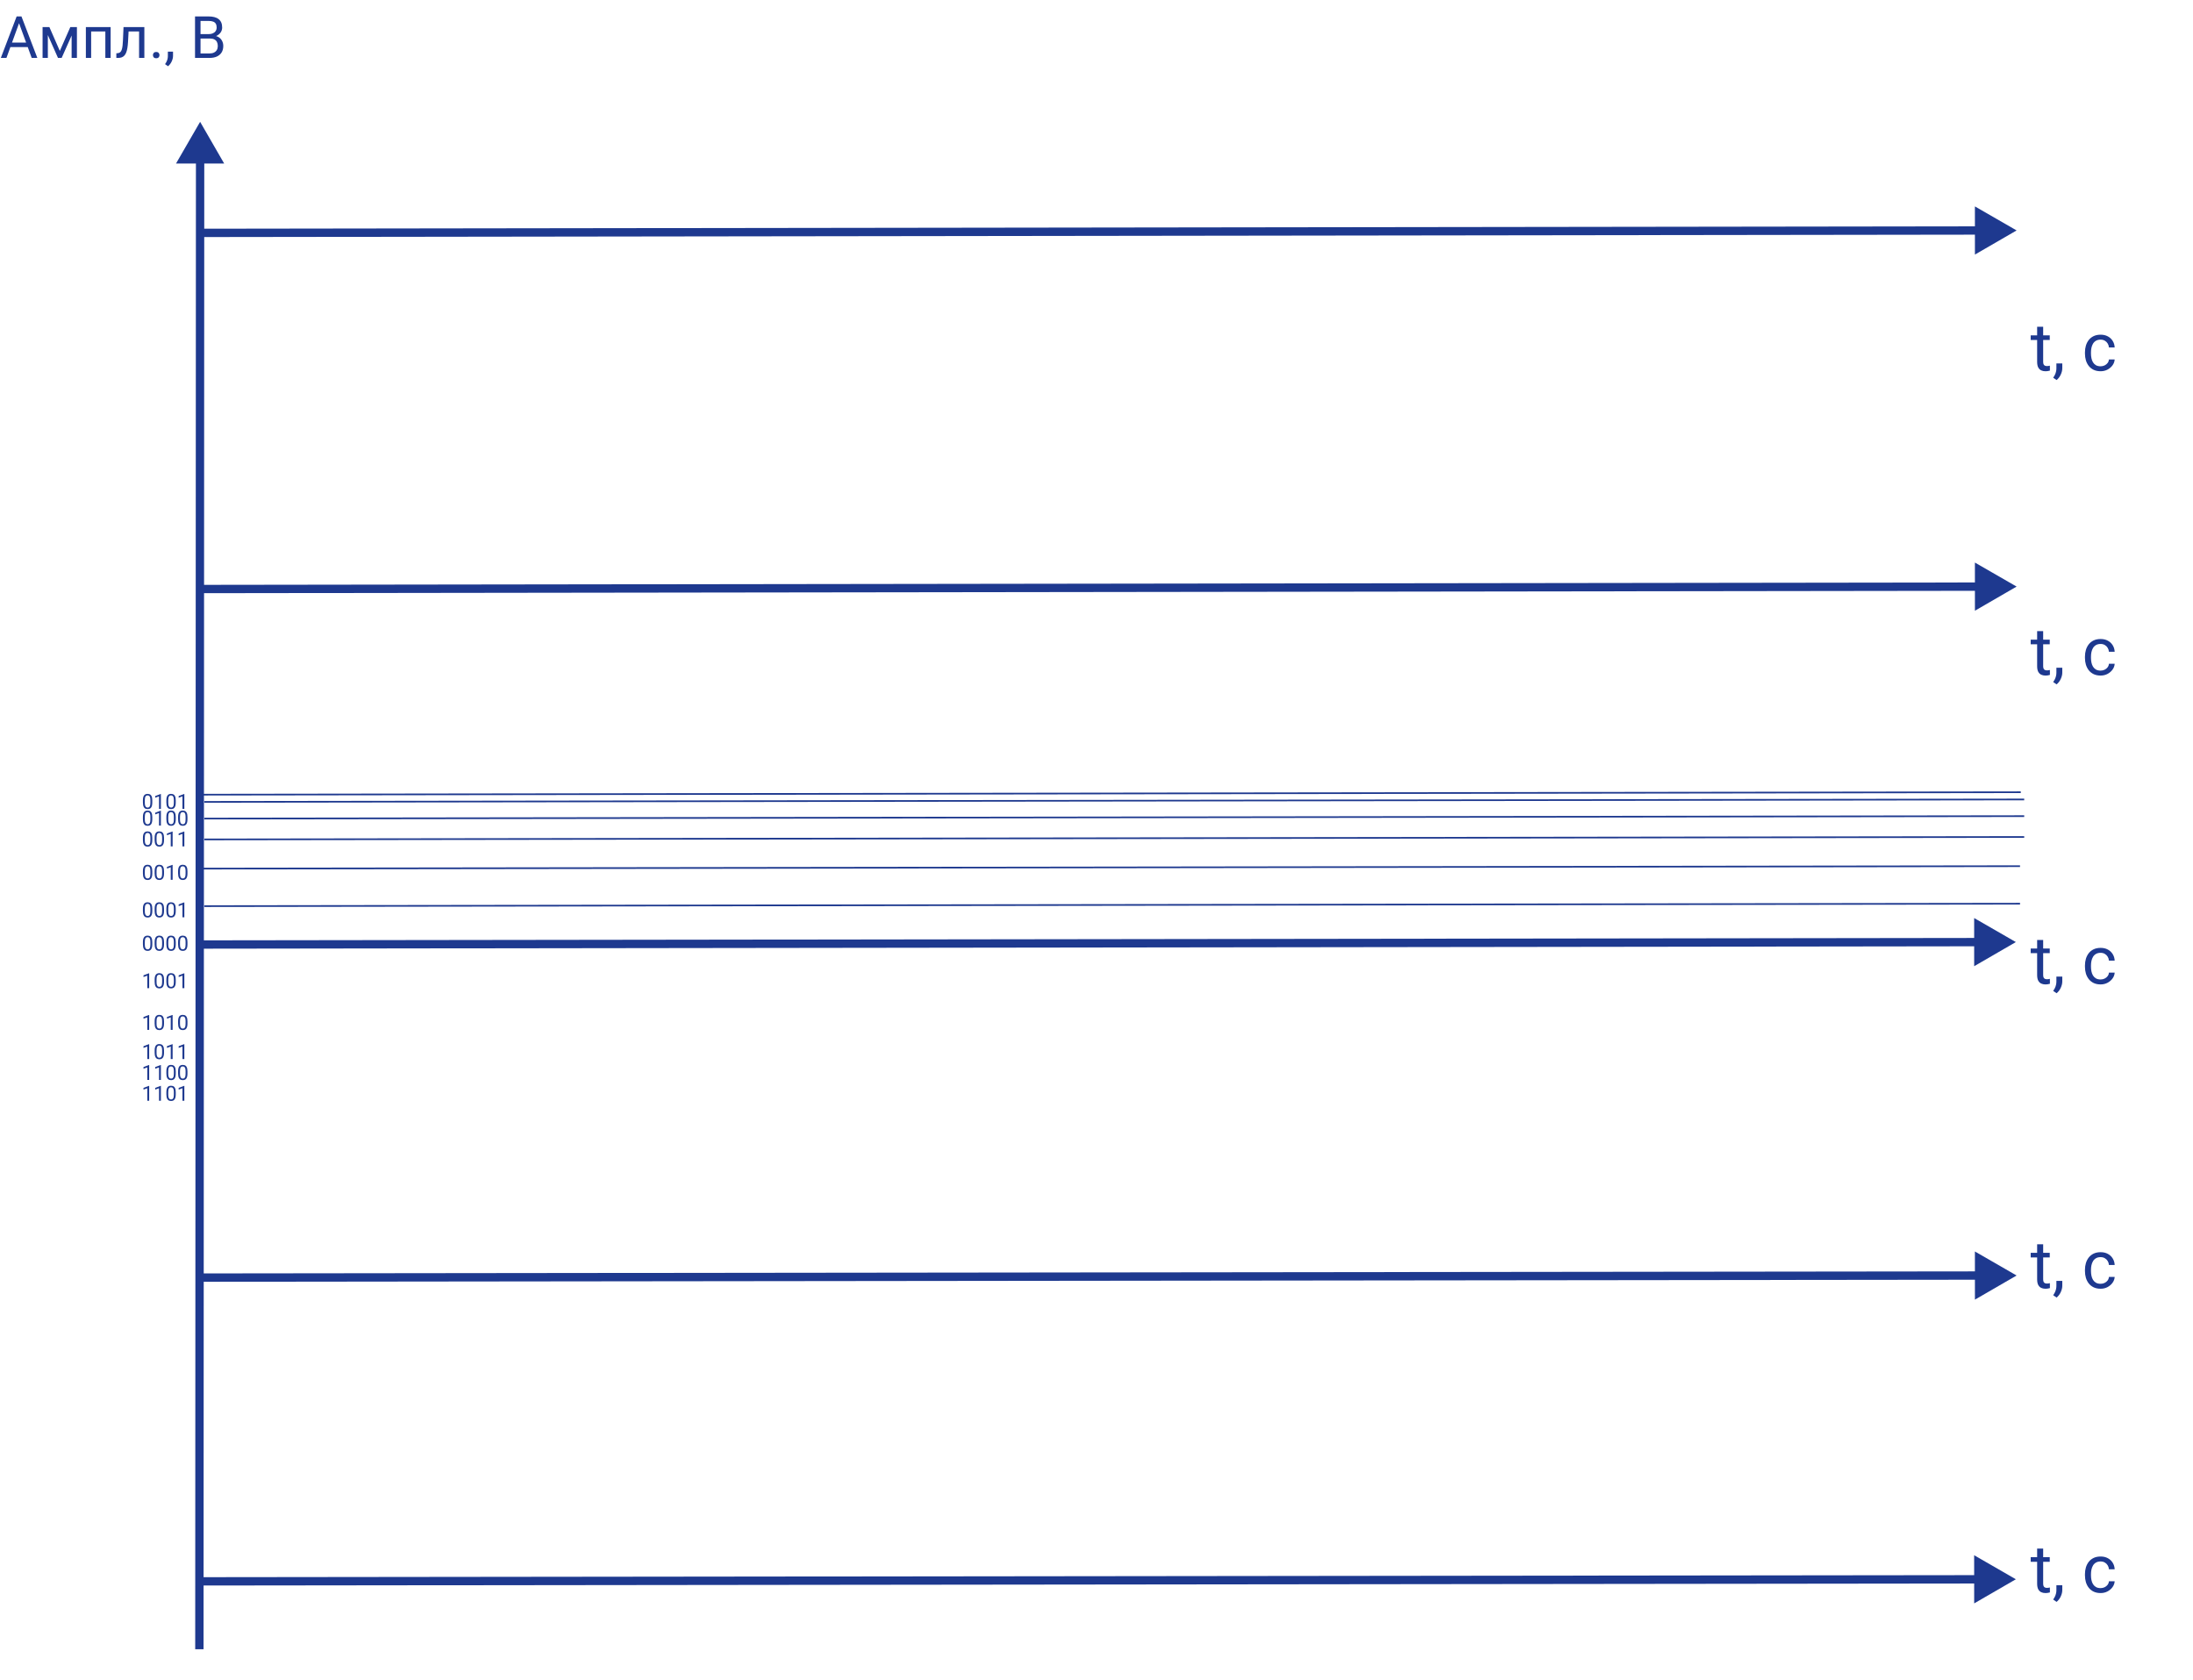 <svg width="526" height="403" viewBox="0 0 526 403" fill="none" xmlns="http://www.w3.org/2000/svg">
<path d="M48 29.216L42.222 39.212L53.769 39.219L48 29.216ZM46.996 38.215L46.821 395.533L48.821 395.534L48.996 38.216L46.996 38.215Z" fill="#1E398F"/>
<path d="M483.512 225.937L473.51 220.177L473.515 231.724L483.512 225.937ZM48.001 227.524L474.513 226.949L474.512 224.949L47.999 225.524L48.001 227.524Z" fill="#1E398F"/>
<path d="M483.692 140.68L473.689 134.92L473.695 146.467L483.692 140.68ZM48.18 142.266L474.693 141.692L474.692 139.692L48.179 140.266L48.18 142.266Z" fill="#1E398F"/>
<path d="M483.513 378.756L473.509 372.994L473.516 384.541L483.513 378.756ZM48.001 380.257L474.513 379.767L474.512 377.767L47.999 378.257L48.001 380.257Z" fill="#1E398F"/>
<path d="M483.692 305.906L473.689 300.144L473.695 311.691L483.692 305.906ZM48.18 307.407L474.693 306.916L474.692 304.916L48.179 305.407L48.18 307.407Z" fill="#1E398F"/>
<path d="M483.692 55.265L473.689 49.505L473.695 61.052L483.692 55.265ZM48.18 56.852L474.693 56.277L474.692 54.277L48.179 54.852L48.18 56.852Z" fill="#1E398F"/>
<path d="M491.641 373.455V374.564H487.07V373.455H491.641ZM488.617 371.4H490.062V379.814C490.062 380.101 490.107 380.317 490.195 380.463C490.284 380.609 490.398 380.705 490.539 380.752C490.68 380.799 490.831 380.822 490.992 380.822C491.112 380.822 491.237 380.812 491.367 380.791C491.503 380.765 491.604 380.744 491.672 380.729L491.68 381.908C491.565 381.945 491.414 381.979 491.227 382.01C491.044 382.046 490.823 382.064 490.562 382.064C490.208 382.064 489.883 381.994 489.586 381.854C489.289 381.713 489.052 381.479 488.875 381.15C488.703 380.817 488.617 380.369 488.617 379.807V371.4ZM494.648 380.189V381.354C494.648 381.827 494.529 382.327 494.289 382.854C494.049 383.385 493.714 383.827 493.281 384.182L492.461 383.611C492.628 383.382 492.768 383.148 492.883 382.908C492.997 382.674 493.083 382.429 493.141 382.174C493.203 381.924 493.234 381.658 493.234 381.377V380.189H494.648ZM503.844 380.877C504.188 380.877 504.505 380.807 504.797 380.666C505.089 380.525 505.328 380.333 505.516 380.088C505.703 379.838 505.81 379.554 505.836 379.236H507.211C507.185 379.736 507.016 380.202 506.703 380.635C506.396 381.062 505.992 381.408 505.492 381.674C504.992 381.934 504.443 382.064 503.844 382.064C503.208 382.064 502.654 381.952 502.18 381.729C501.711 381.505 501.32 381.197 501.008 380.807C500.701 380.416 500.469 379.968 500.312 379.463C500.161 378.952 500.086 378.413 500.086 377.846V377.518C500.086 376.95 500.161 376.413 500.312 375.908C500.469 375.398 500.701 374.947 501.008 374.557C501.32 374.166 501.711 373.859 502.18 373.635C502.654 373.411 503.208 373.299 503.844 373.299C504.505 373.299 505.083 373.434 505.578 373.705C506.073 373.971 506.461 374.335 506.742 374.799C507.029 375.257 507.185 375.778 507.211 376.361H505.836C505.81 376.012 505.711 375.697 505.539 375.416C505.372 375.135 505.143 374.911 504.852 374.744C504.565 374.572 504.229 374.486 503.844 374.486C503.401 374.486 503.029 374.575 502.727 374.752C502.43 374.924 502.193 375.158 502.016 375.455C501.844 375.747 501.719 376.072 501.641 376.432C501.568 376.786 501.531 377.148 501.531 377.518V377.846C501.531 378.215 501.568 378.58 501.641 378.939C501.714 379.299 501.836 379.624 502.008 379.916C502.185 380.208 502.422 380.442 502.719 380.619C503.021 380.791 503.396 380.877 503.844 380.877Z" fill="#1E398F"/>
<path d="M491.641 300.47V301.579H487.07V300.47H491.641ZM488.617 298.415H490.062V306.829C490.062 307.116 490.107 307.332 490.195 307.478C490.284 307.624 490.398 307.72 490.539 307.767C490.68 307.814 490.831 307.837 490.992 307.837C491.112 307.837 491.237 307.827 491.367 307.806C491.503 307.78 491.604 307.759 491.672 307.743L491.68 308.923C491.565 308.96 491.414 308.993 491.227 309.025C491.044 309.061 490.823 309.079 490.562 309.079C490.208 309.079 489.883 309.009 489.586 308.868C489.289 308.728 489.052 308.493 488.875 308.165C488.703 307.832 488.617 307.384 488.617 306.822V298.415ZM494.648 307.204V308.368C494.648 308.842 494.529 309.342 494.289 309.868C494.049 310.4 493.714 310.842 493.281 311.197L492.461 310.626C492.628 310.397 492.768 310.163 492.883 309.923C492.997 309.689 493.083 309.444 493.141 309.189C493.203 308.939 493.234 308.673 493.234 308.392V307.204H494.648ZM503.844 307.892C504.188 307.892 504.505 307.822 504.797 307.681C505.089 307.54 505.328 307.348 505.516 307.103C505.703 306.853 505.81 306.569 505.836 306.251H507.211C507.185 306.751 507.016 307.217 506.703 307.65C506.396 308.077 505.992 308.423 505.492 308.689C504.992 308.949 504.443 309.079 503.844 309.079C503.208 309.079 502.654 308.967 502.18 308.743C501.711 308.519 501.32 308.212 501.008 307.822C500.701 307.431 500.469 306.983 500.312 306.478C500.161 305.967 500.086 305.428 500.086 304.861V304.532C500.086 303.965 500.161 303.428 500.312 302.923C500.469 302.413 500.701 301.962 501.008 301.572C501.32 301.181 501.711 300.874 502.18 300.65C502.654 300.426 503.208 300.314 503.844 300.314C504.505 300.314 505.083 300.449 505.578 300.72C506.073 300.986 506.461 301.35 506.742 301.814C507.029 302.272 507.185 302.793 507.211 303.376H505.836C505.81 303.027 505.711 302.712 505.539 302.431C505.372 302.15 505.143 301.926 504.852 301.759C504.565 301.587 504.229 301.501 503.844 301.501C503.401 301.501 503.029 301.59 502.727 301.767C502.43 301.939 502.193 302.173 502.016 302.47C501.844 302.762 501.719 303.087 501.641 303.447C501.568 303.801 501.531 304.163 501.531 304.532V304.861C501.531 305.23 501.568 305.595 501.641 305.954C501.714 306.314 501.836 306.639 502.008 306.931C502.185 307.223 502.422 307.457 502.719 307.634C503.021 307.806 503.396 307.892 503.844 307.892Z" fill="#1E398F"/>
<path d="M491.641 227.485V228.594H487.07V227.485H491.641ZM488.617 225.43H490.062V233.844C490.062 234.131 490.107 234.347 490.195 234.493C490.284 234.639 490.398 234.735 490.539 234.782C490.68 234.829 490.831 234.852 490.992 234.852C491.112 234.852 491.237 234.842 491.367 234.821C491.503 234.795 491.604 234.774 491.672 234.758L491.68 235.938C491.565 235.974 491.414 236.008 491.227 236.04C491.044 236.076 490.823 236.094 490.562 236.094C490.208 236.094 489.883 236.024 489.586 235.883C489.289 235.743 489.052 235.508 488.875 235.18C488.703 234.847 488.617 234.399 488.617 233.836V225.43ZM494.648 234.219V235.383C494.648 235.857 494.529 236.357 494.289 236.883C494.049 237.415 493.714 237.857 493.281 238.211L492.461 237.641C492.628 237.412 492.768 237.178 492.883 236.938C492.997 236.704 493.083 236.459 493.141 236.204C493.203 235.954 493.234 235.688 493.234 235.407V234.219H494.648ZM503.844 234.907C504.188 234.907 504.505 234.836 504.797 234.696C505.089 234.555 505.328 234.362 505.516 234.118C505.703 233.868 505.81 233.584 505.836 233.266H507.211C507.185 233.766 507.016 234.232 506.703 234.665C506.396 235.092 505.992 235.438 505.492 235.704C504.992 235.964 504.443 236.094 503.844 236.094C503.208 236.094 502.654 235.982 502.18 235.758C501.711 235.534 501.32 235.227 501.008 234.836C500.701 234.446 500.469 233.998 500.312 233.493C500.161 232.982 500.086 232.443 500.086 231.875V231.547C500.086 230.98 500.161 230.443 500.312 229.938C500.469 229.428 500.701 228.977 501.008 228.586C501.32 228.196 501.711 227.889 502.18 227.665C502.654 227.441 503.208 227.329 503.844 227.329C504.505 227.329 505.083 227.464 505.578 227.735C506.073 228 506.461 228.365 506.742 228.829C507.029 229.287 507.185 229.808 507.211 230.391H505.836C505.81 230.042 505.711 229.727 505.539 229.446C505.372 229.165 505.143 228.941 504.852 228.774C504.565 228.602 504.229 228.516 503.844 228.516C503.401 228.516 503.029 228.605 502.727 228.782C502.43 228.954 502.193 229.188 502.016 229.485C501.844 229.777 501.719 230.102 501.641 230.461C501.568 230.816 501.531 231.178 501.531 231.547V231.875C501.531 232.245 501.568 232.61 501.641 232.969C501.714 233.329 501.836 233.654 502.008 233.946C502.185 234.237 502.422 234.472 502.719 234.649C503.021 234.821 503.396 234.907 503.844 234.907Z" fill="#1E398F"/>
<path d="M491.641 153.41V154.52H487.07V153.41H491.641ZM488.617 151.356H490.062V159.77C490.062 160.056 490.107 160.272 490.195 160.418C490.284 160.564 490.398 160.66 490.539 160.707C490.68 160.754 490.831 160.778 490.992 160.778C491.112 160.778 491.237 160.767 491.367 160.746C491.503 160.72 491.604 160.699 491.672 160.684L491.68 161.864C491.565 161.9 491.414 161.934 491.227 161.965C491.044 162.002 490.823 162.02 490.562 162.02C490.208 162.02 489.883 161.949 489.586 161.809C489.289 161.668 489.052 161.434 488.875 161.106C488.703 160.772 488.617 160.324 488.617 159.762V151.356ZM494.648 160.145V161.309C494.648 161.783 494.529 162.283 494.289 162.809C494.049 163.34 493.714 163.783 493.281 164.137L492.461 163.567C492.628 163.337 492.768 163.103 492.883 162.864C492.997 162.629 493.083 162.384 493.141 162.129C493.203 161.879 493.234 161.614 493.234 161.332V160.145H494.648ZM503.844 160.832C504.188 160.832 504.505 160.762 504.797 160.621C505.089 160.481 505.328 160.288 505.516 160.043C505.703 159.793 505.81 159.509 505.836 159.192H507.211C507.185 159.692 507.016 160.158 506.703 160.59C506.396 161.017 505.992 161.364 505.492 161.629C504.992 161.89 504.443 162.02 503.844 162.02C503.208 162.02 502.654 161.908 502.18 161.684C501.711 161.46 501.32 161.153 501.008 160.762C500.701 160.371 500.469 159.923 500.312 159.418C500.161 158.908 500.086 158.369 500.086 157.801V157.473C500.086 156.905 500.161 156.369 500.312 155.864C500.469 155.353 500.701 154.903 501.008 154.512C501.32 154.121 501.711 153.814 502.18 153.59C502.654 153.366 503.208 153.254 503.844 153.254C504.505 153.254 505.083 153.39 505.578 153.66C506.073 153.926 506.461 154.291 506.742 154.754C507.029 155.212 507.185 155.733 507.211 156.317H505.836C505.81 155.968 505.711 155.653 505.539 155.371C505.372 155.09 505.143 154.866 504.852 154.699C504.565 154.528 504.229 154.442 503.844 154.442C503.401 154.442 503.029 154.53 502.727 154.707C502.43 154.879 502.193 155.114 502.016 155.41C501.844 155.702 501.719 156.028 501.641 156.387C501.568 156.741 501.531 157.103 501.531 157.473V157.801C501.531 158.171 501.568 158.535 501.641 158.895C501.714 159.254 501.836 159.58 502.008 159.871C502.185 160.163 502.422 160.397 502.719 160.574C503.021 160.746 503.396 160.832 503.844 160.832Z" fill="#1E398F"/>
<path d="M491.641 80.425V81.535H487.07V80.425H491.641ZM488.617 78.371H490.062V86.785C490.062 87.071 490.107 87.287 490.195 87.433C490.284 87.579 490.398 87.675 490.539 87.722C490.68 87.769 490.831 87.793 490.992 87.793C491.112 87.793 491.237 87.782 491.367 87.761C491.503 87.735 491.604 87.714 491.672 87.699L491.68 88.878C491.565 88.915 491.414 88.949 491.227 88.98C491.044 89.016 490.823 89.035 490.562 89.035C490.208 89.035 489.883 88.964 489.586 88.824C489.289 88.683 489.052 88.449 488.875 88.121C488.703 87.787 488.617 87.339 488.617 86.777V78.371ZM494.648 87.16V88.324C494.648 88.798 494.529 89.298 494.289 89.824C494.049 90.355 493.714 90.798 493.281 91.152L492.461 90.582C492.628 90.352 492.768 90.118 492.883 89.878C492.997 89.644 493.083 89.399 493.141 89.144C493.203 88.894 493.234 88.628 493.234 88.347V87.16H494.648ZM503.844 87.847C504.188 87.847 504.505 87.777 504.797 87.636C505.089 87.496 505.328 87.303 505.516 87.058C505.703 86.808 505.81 86.524 505.836 86.207H507.211C507.185 86.707 507.016 87.173 506.703 87.605C506.396 88.032 505.992 88.378 505.492 88.644C504.992 88.904 504.443 89.035 503.844 89.035C503.208 89.035 502.654 88.923 502.18 88.699C501.711 88.475 501.32 88.168 501.008 87.777C500.701 87.386 500.469 86.938 500.312 86.433C500.161 85.923 500.086 85.384 500.086 84.816V84.488C500.086 83.92 500.161 83.384 500.312 82.878C500.469 82.368 500.701 81.918 501.008 81.527C501.32 81.136 501.711 80.829 502.18 80.605C502.654 80.381 503.208 80.269 503.844 80.269C504.505 80.269 505.083 80.404 505.578 80.675C506.073 80.941 506.461 81.305 506.742 81.769C507.029 82.227 507.185 82.748 507.211 83.332H505.836C505.81 82.983 505.711 82.668 505.539 82.386C505.372 82.105 505.143 81.881 504.852 81.714C504.565 81.543 504.229 81.457 503.844 81.457C503.401 81.457 503.029 81.545 502.727 81.722C502.43 81.894 502.193 82.128 502.016 82.425C501.844 82.717 501.719 83.043 501.641 83.402C501.568 83.756 501.531 84.118 501.531 84.488V84.816C501.531 85.186 501.568 85.55 501.641 85.91C501.714 86.269 501.836 86.595 502.008 86.886C502.185 87.178 502.422 87.412 502.719 87.589C503.021 87.761 503.396 87.847 503.844 87.847Z" fill="#1E398F"/>
<path d="M4.84 4.822L1.545 13.893H0.198L3.992 3.94H4.86L4.84 4.822ZM7.602 13.893L4.3 4.822L4.279 3.94H5.147L8.955 13.893H7.602ZM7.431 10.209V11.289H1.839V10.209H7.431ZM14.349 12.212L16.864 6.497H18.081L14.786 13.893H13.911L10.63 6.497H11.847L14.349 12.212ZM11.477 6.497V13.893H10.213V6.497H11.477ZM17.179 13.893V6.497H18.45V13.893H17.179ZM25.416 6.497V7.543H21.677V6.497H25.416ZM21.861 6.497V13.893H20.597V6.497H21.861ZM26.537 6.497V13.893H25.266V6.497H26.537ZM33.51 6.497V7.543H29.935V6.497H33.51ZM34.624 6.497V13.893H33.359V6.497H34.624ZM29.627 6.497H30.898L30.707 10.065C30.675 10.617 30.623 11.104 30.55 11.528C30.481 11.947 30.386 12.307 30.263 12.608C30.144 12.909 29.994 13.155 29.811 13.346C29.634 13.533 29.42 13.672 29.169 13.763C28.918 13.85 28.629 13.893 28.301 13.893H27.904V12.779L28.178 12.758C28.374 12.745 28.54 12.699 28.677 12.622C28.818 12.544 28.936 12.43 29.032 12.28C29.128 12.125 29.205 11.927 29.265 11.685C29.328 11.444 29.376 11.157 29.408 10.824C29.445 10.491 29.472 10.104 29.49 9.662L29.627 6.497ZM36.682 13.223C36.682 13.009 36.748 12.829 36.88 12.683C37.017 12.533 37.213 12.458 37.468 12.458C37.723 12.458 37.917 12.533 38.049 12.683C38.185 12.829 38.254 13.009 38.254 13.223C38.254 13.433 38.185 13.611 38.049 13.757C37.917 13.902 37.723 13.975 37.468 13.975C37.213 13.975 37.017 13.902 36.88 13.757C36.748 13.611 36.682 13.433 36.682 13.223ZM41.501 12.389V13.408C41.501 13.823 41.396 14.26 41.187 14.72C40.977 15.185 40.683 15.573 40.305 15.883L39.587 15.383C39.733 15.183 39.856 14.978 39.956 14.768C40.056 14.563 40.132 14.349 40.182 14.126C40.236 13.907 40.264 13.675 40.264 13.428V12.389H41.501ZM50.326 9.238H47.804L47.79 8.178H50.08C50.458 8.178 50.789 8.115 51.071 7.987C51.354 7.859 51.573 7.677 51.727 7.44C51.887 7.199 51.967 6.912 51.967 6.579C51.967 6.214 51.896 5.918 51.755 5.69C51.618 5.458 51.406 5.289 51.119 5.184C50.837 5.075 50.477 5.02 50.039 5.02H48.098V13.893H46.778V3.94H50.039C50.55 3.94 51.005 3.993 51.406 4.097C51.807 4.198 52.147 4.357 52.425 4.576C52.707 4.79 52.922 5.064 53.067 5.396C53.213 5.729 53.286 6.128 53.286 6.593C53.286 7.003 53.181 7.374 52.972 7.707C52.762 8.035 52.47 8.304 52.097 8.513C51.727 8.723 51.295 8.857 50.798 8.917L50.326 9.238ZM50.265 13.893H47.284L48.029 12.82H50.265C50.684 12.82 51.039 12.747 51.331 12.601C51.627 12.456 51.853 12.25 52.008 11.986C52.163 11.717 52.24 11.4 52.24 11.036C52.24 10.667 52.174 10.348 52.042 10.079C51.91 9.81 51.703 9.603 51.42 9.457C51.137 9.311 50.773 9.238 50.326 9.238H48.446L48.46 8.178H51.03L51.31 8.561C51.789 8.602 52.195 8.739 52.527 8.971C52.86 9.199 53.113 9.491 53.286 9.846C53.464 10.202 53.553 10.594 53.553 11.022C53.553 11.642 53.416 12.166 53.143 12.595C52.874 13.018 52.493 13.342 52.001 13.565C51.509 13.784 50.93 13.893 50.265 13.893Z" fill="#1E398F"/>
<path d="M48.18 190.586L484.69 190" stroke="#1E398F" stroke-width="0.4"/>
<path d="M49.002 192.321L485.513 191.735" stroke="#1E398F" stroke-width="0.4"/>
<path d="M49.002 196.321L485.513 195.735" stroke="#1E398F" stroke-width="0.4"/>
<path d="M49.002 201.321L485.513 200.735" stroke="#1E398F" stroke-width="0.4"/>
<path d="M48 208.321L484.51 207.735" stroke="#1E398F" stroke-width="0.4"/>
<path d="M49 217.321L484.512 216.735" stroke="#1E398F" stroke-width="0.4"/>
<path d="M36.527 225.939V226.481C36.527 226.773 36.501 227.019 36.449 227.219C36.397 227.419 36.322 227.58 36.224 227.702C36.127 227.824 36.008 227.913 35.87 227.968C35.733 228.022 35.579 228.049 35.406 228.049C35.27 228.049 35.143 228.032 35.028 227.998C34.912 227.963 34.808 227.909 34.715 227.834C34.624 227.757 34.546 227.658 34.481 227.536C34.416 227.414 34.366 227.266 34.332 227.092C34.298 226.918 34.281 226.714 34.281 226.481V225.939C34.281 225.648 34.307 225.404 34.359 225.207C34.413 225.01 34.488 224.852 34.586 224.733C34.684 224.613 34.801 224.527 34.938 224.475C35.076 224.423 35.23 224.396 35.401 224.396C35.54 224.396 35.667 224.414 35.782 224.448C35.899 224.48 36.004 224.533 36.095 224.606C36.186 224.678 36.263 224.774 36.327 224.895C36.392 225.013 36.441 225.159 36.476 225.332C36.51 225.504 36.527 225.707 36.527 225.939ZM36.073 226.555V225.864C36.073 225.704 36.063 225.564 36.044 225.444C36.026 225.322 35.999 225.218 35.963 225.131C35.927 225.045 35.882 224.975 35.826 224.921C35.773 224.868 35.71 224.829 35.638 224.804C35.568 224.778 35.489 224.765 35.401 224.765C35.294 224.765 35.199 224.785 35.116 224.826C35.033 224.865 34.963 224.928 34.906 225.014C34.85 225.1 34.808 225.214 34.779 225.354C34.749 225.493 34.735 225.664 34.735 225.864V226.555C34.735 226.714 34.744 226.855 34.762 226.977C34.781 227.099 34.81 227.205 34.847 227.294C34.885 227.382 34.93 227.455 34.984 227.512C35.038 227.569 35.099 227.611 35.169 227.639C35.241 227.665 35.32 227.678 35.406 227.678C35.517 227.678 35.614 227.657 35.697 227.614C35.78 227.572 35.849 227.506 35.904 227.417C35.961 227.325 36.004 227.209 36.031 227.067C36.059 226.924 36.073 226.753 36.073 226.555ZM39.339 225.939V226.481C39.339 226.773 39.313 227.019 39.261 227.219C39.209 227.419 39.134 227.58 39.037 227.702C38.939 227.824 38.821 227.913 38.683 227.968C38.546 228.022 38.391 228.049 38.219 228.049C38.082 228.049 37.956 228.032 37.84 227.998C37.725 227.963 37.621 227.909 37.528 227.834C37.437 227.757 37.359 227.658 37.294 227.536C37.228 227.414 37.179 227.266 37.145 227.092C37.11 226.918 37.093 226.714 37.093 226.481V225.939C37.093 225.648 37.119 225.404 37.171 225.207C37.225 225.01 37.301 224.852 37.398 224.733C37.496 224.613 37.613 224.527 37.75 224.475C37.888 224.423 38.043 224.396 38.214 224.396C38.352 224.396 38.479 224.414 38.595 224.448C38.712 224.48 38.816 224.533 38.907 224.606C38.998 224.678 39.076 224.774 39.139 224.895C39.204 225.013 39.254 225.159 39.288 225.332C39.322 225.504 39.339 225.707 39.339 225.939ZM38.885 226.555V225.864C38.885 225.704 38.876 225.564 38.856 225.444C38.838 225.322 38.811 225.218 38.775 225.131C38.74 225.045 38.694 224.975 38.639 224.921C38.585 224.868 38.522 224.829 38.451 224.804C38.381 224.778 38.302 224.765 38.214 224.765C38.106 224.765 38.011 224.785 37.928 224.826C37.845 224.865 37.775 224.928 37.718 225.014C37.663 225.1 37.621 225.214 37.591 225.354C37.562 225.493 37.547 225.664 37.547 225.864V226.555C37.547 226.714 37.556 226.855 37.574 226.977C37.594 227.099 37.622 227.205 37.66 227.294C37.697 227.382 37.743 227.455 37.796 227.512C37.85 227.569 37.912 227.611 37.982 227.639C38.053 227.665 38.133 227.678 38.219 227.678C38.329 227.678 38.426 227.657 38.509 227.614C38.592 227.572 38.661 227.506 38.717 227.417C38.774 227.325 38.816 227.209 38.844 227.067C38.871 226.924 38.885 226.753 38.885 226.555ZM42.152 225.939V226.481C42.152 226.773 42.126 227.019 42.074 227.219C42.022 227.419 41.947 227.58 41.849 227.702C41.752 227.824 41.633 227.913 41.495 227.968C41.358 228.022 41.204 228.049 41.031 228.049C40.895 228.049 40.768 228.032 40.653 227.998C40.537 227.963 40.433 227.909 40.34 227.834C40.249 227.757 40.171 227.658 40.106 227.536C40.041 227.414 39.991 227.266 39.957 227.092C39.923 226.918 39.906 226.714 39.906 226.481V225.939C39.906 225.648 39.932 225.404 39.984 225.207C40.038 225.01 40.113 224.852 40.211 224.733C40.309 224.613 40.426 224.527 40.562 224.475C40.701 224.423 40.855 224.396 41.026 224.396C41.165 224.396 41.292 224.414 41.407 224.448C41.524 224.48 41.629 224.533 41.72 224.606C41.811 224.678 41.888 224.774 41.952 224.895C42.017 225.013 42.066 225.159 42.101 225.332C42.135 225.504 42.152 225.707 42.152 225.939ZM41.698 226.555V225.864C41.698 225.704 41.688 225.564 41.669 225.444C41.651 225.322 41.624 225.218 41.588 225.131C41.552 225.045 41.507 224.975 41.451 224.921C41.398 224.868 41.335 224.829 41.263 224.804C41.193 224.778 41.114 224.765 41.026 224.765C40.919 224.765 40.824 224.785 40.741 224.826C40.658 224.865 40.588 224.928 40.531 225.014C40.475 225.1 40.433 225.214 40.404 225.354C40.374 225.493 40.36 225.664 40.36 225.864V226.555C40.36 226.714 40.369 226.855 40.387 226.977C40.406 227.099 40.435 227.205 40.472 227.294C40.51 227.382 40.555 227.455 40.609 227.512C40.663 227.569 40.724 227.611 40.794 227.639C40.866 227.665 40.945 227.678 41.031 227.678C41.142 227.678 41.239 227.657 41.322 227.614C41.405 227.572 41.474 227.506 41.529 227.417C41.586 227.325 41.629 227.209 41.656 227.067C41.684 226.924 41.698 226.753 41.698 226.555ZM44.964 225.939V226.481C44.964 226.773 44.938 227.019 44.886 227.219C44.834 227.419 44.759 227.58 44.662 227.702C44.564 227.824 44.446 227.913 44.308 227.968C44.171 228.022 44.016 228.049 43.844 228.049C43.707 228.049 43.581 228.032 43.465 227.998C43.35 227.963 43.246 227.909 43.153 227.834C43.062 227.757 42.984 227.658 42.919 227.536C42.853 227.414 42.804 227.266 42.77 227.092C42.735 226.918 42.718 226.714 42.718 226.481V225.939C42.718 225.648 42.744 225.404 42.796 225.207C42.85 225.01 42.926 224.852 43.023 224.733C43.121 224.613 43.238 224.527 43.375 224.475C43.513 224.423 43.668 224.396 43.839 224.396C43.977 224.396 44.104 224.414 44.22 224.448C44.337 224.48 44.441 224.533 44.532 224.606C44.623 224.678 44.701 224.774 44.764 224.895C44.829 225.013 44.879 225.159 44.913 225.332C44.947 225.504 44.964 225.707 44.964 225.939ZM44.51 226.555V225.864C44.51 225.704 44.501 225.564 44.481 225.444C44.463 225.322 44.436 225.218 44.4 225.131C44.365 225.045 44.319 224.975 44.264 224.921C44.21 224.868 44.147 224.829 44.076 224.804C44.006 224.778 43.927 224.765 43.839 224.765C43.731 224.765 43.636 224.785 43.553 224.826C43.47 224.865 43.4 224.928 43.343 225.014C43.288 225.1 43.246 225.214 43.216 225.354C43.187 225.493 43.172 225.664 43.172 225.864V226.555C43.172 226.714 43.181 226.855 43.199 226.977C43.219 227.099 43.247 227.205 43.285 227.294C43.322 227.382 43.368 227.455 43.421 227.512C43.475 227.569 43.537 227.611 43.607 227.639C43.678 227.665 43.758 227.678 43.844 227.678C43.954 227.678 44.051 227.657 44.134 227.614C44.217 227.572 44.286 227.506 44.342 227.417C44.399 227.325 44.441 227.209 44.469 227.067C44.496 226.924 44.51 226.753 44.51 226.555Z" fill="#1E398F"/>
<path d="M36.527 217.939V218.481C36.527 218.773 36.501 219.019 36.449 219.219C36.397 219.419 36.322 219.58 36.224 219.702C36.127 219.824 36.008 219.913 35.87 219.968C35.733 220.022 35.579 220.049 35.406 220.049C35.27 220.049 35.143 220.032 35.028 219.998C34.912 219.963 34.808 219.909 34.715 219.834C34.624 219.757 34.546 219.658 34.481 219.536C34.416 219.414 34.366 219.266 34.332 219.092C34.298 218.918 34.281 218.714 34.281 218.481V217.939C34.281 217.648 34.307 217.404 34.359 217.207C34.413 217.01 34.488 216.852 34.586 216.733C34.684 216.613 34.801 216.527 34.938 216.475C35.076 216.423 35.23 216.396 35.401 216.396C35.54 216.396 35.667 216.414 35.782 216.448C35.899 216.48 36.004 216.533 36.095 216.606C36.186 216.678 36.263 216.774 36.327 216.895C36.392 217.013 36.441 217.159 36.476 217.332C36.51 217.504 36.527 217.707 36.527 217.939ZM36.073 218.555V217.864C36.073 217.704 36.063 217.564 36.044 217.444C36.026 217.322 35.999 217.218 35.963 217.131C35.927 217.045 35.882 216.975 35.826 216.921C35.773 216.868 35.71 216.829 35.638 216.804C35.568 216.778 35.489 216.765 35.401 216.765C35.294 216.765 35.199 216.785 35.116 216.826C35.033 216.865 34.963 216.928 34.906 217.014C34.85 217.1 34.808 217.214 34.779 217.354C34.749 217.493 34.735 217.664 34.735 217.864V218.555C34.735 218.714 34.744 218.855 34.762 218.977C34.781 219.099 34.81 219.205 34.847 219.294C34.885 219.382 34.93 219.455 34.984 219.512C35.038 219.569 35.099 219.611 35.169 219.639C35.241 219.665 35.32 219.678 35.406 219.678C35.517 219.678 35.614 219.657 35.697 219.614C35.78 219.572 35.849 219.506 35.904 219.417C35.961 219.325 36.004 219.209 36.031 219.067C36.059 218.924 36.073 218.753 36.073 218.555ZM39.339 217.939V218.481C39.339 218.773 39.313 219.019 39.261 219.219C39.209 219.419 39.134 219.58 39.037 219.702C38.939 219.824 38.821 219.913 38.683 219.968C38.546 220.022 38.391 220.049 38.219 220.049C38.082 220.049 37.956 220.032 37.84 219.998C37.725 219.963 37.621 219.909 37.528 219.834C37.437 219.757 37.359 219.658 37.294 219.536C37.228 219.414 37.179 219.266 37.145 219.092C37.11 218.918 37.093 218.714 37.093 218.481V217.939C37.093 217.648 37.119 217.404 37.171 217.207C37.225 217.01 37.301 216.852 37.398 216.733C37.496 216.613 37.613 216.527 37.75 216.475C37.888 216.423 38.043 216.396 38.214 216.396C38.352 216.396 38.479 216.414 38.595 216.448C38.712 216.48 38.816 216.533 38.907 216.606C38.998 216.678 39.076 216.774 39.139 216.895C39.204 217.013 39.254 217.159 39.288 217.332C39.322 217.504 39.339 217.707 39.339 217.939ZM38.885 218.555V217.864C38.885 217.704 38.876 217.564 38.856 217.444C38.838 217.322 38.811 217.218 38.775 217.131C38.74 217.045 38.694 216.975 38.639 216.921C38.585 216.868 38.522 216.829 38.451 216.804C38.381 216.778 38.302 216.765 38.214 216.765C38.106 216.765 38.011 216.785 37.928 216.826C37.845 216.865 37.775 216.928 37.718 217.014C37.663 217.1 37.621 217.214 37.591 217.354C37.562 217.493 37.547 217.664 37.547 217.864V218.555C37.547 218.714 37.556 218.855 37.574 218.977C37.594 219.099 37.622 219.205 37.66 219.294C37.697 219.382 37.743 219.455 37.796 219.512C37.85 219.569 37.912 219.611 37.982 219.639C38.053 219.665 38.133 219.678 38.219 219.678C38.329 219.678 38.426 219.657 38.509 219.614C38.592 219.572 38.661 219.506 38.717 219.417C38.774 219.325 38.816 219.209 38.844 219.067C38.871 218.924 38.885 218.753 38.885 218.555ZM42.152 217.939V218.481C42.152 218.773 42.126 219.019 42.074 219.219C42.022 219.419 41.947 219.58 41.849 219.702C41.752 219.824 41.633 219.913 41.495 219.968C41.358 220.022 41.204 220.049 41.031 220.049C40.895 220.049 40.768 220.032 40.653 219.998C40.537 219.963 40.433 219.909 40.34 219.834C40.249 219.757 40.171 219.658 40.106 219.536C40.041 219.414 39.991 219.266 39.957 219.092C39.923 218.918 39.906 218.714 39.906 218.481V217.939C39.906 217.648 39.932 217.404 39.984 217.207C40.038 217.01 40.113 216.852 40.211 216.733C40.309 216.613 40.426 216.527 40.562 216.475C40.701 216.423 40.855 216.396 41.026 216.396C41.165 216.396 41.292 216.414 41.407 216.448C41.524 216.48 41.629 216.533 41.72 216.606C41.811 216.678 41.888 216.774 41.952 216.895C42.017 217.013 42.066 217.159 42.101 217.332C42.135 217.504 42.152 217.707 42.152 217.939ZM41.698 218.555V217.864C41.698 217.704 41.688 217.564 41.669 217.444C41.651 217.322 41.624 217.218 41.588 217.131C41.552 217.045 41.507 216.975 41.451 216.921C41.398 216.868 41.335 216.829 41.263 216.804C41.193 216.778 41.114 216.765 41.026 216.765C40.919 216.765 40.824 216.785 40.741 216.826C40.658 216.865 40.588 216.928 40.531 217.014C40.475 217.1 40.433 217.214 40.404 217.354C40.374 217.493 40.36 217.664 40.36 217.864V218.555C40.36 218.714 40.369 218.855 40.387 218.977C40.406 219.099 40.435 219.205 40.472 219.294C40.51 219.382 40.555 219.455 40.609 219.512C40.663 219.569 40.724 219.611 40.794 219.639C40.866 219.665 40.945 219.678 41.031 219.678C41.142 219.678 41.239 219.657 41.322 219.614C41.405 219.572 41.474 219.506 41.529 219.417C41.586 219.325 41.629 219.209 41.656 219.067C41.684 218.924 41.698 218.753 41.698 218.555ZM44.217 216.426V220H43.766V216.99L42.855 217.322V216.914L44.147 216.426H44.217Z" fill="#1E398F"/>
<path d="M35.78 255.426V259H35.328V255.99L34.417 256.322V255.914L35.709 255.426H35.78ZM38.592 255.426V259H38.141V255.99L37.23 256.322V255.914L38.522 255.426H38.592ZM42.152 256.939V257.481C42.152 257.773 42.126 258.019 42.074 258.219C42.022 258.419 41.947 258.58 41.849 258.702C41.752 258.824 41.633 258.913 41.495 258.968C41.358 259.022 41.204 259.049 41.031 259.049C40.895 259.049 40.768 259.032 40.653 258.998C40.537 258.963 40.433 258.909 40.34 258.834C40.249 258.757 40.171 258.658 40.106 258.536C40.041 258.414 39.991 258.266 39.957 258.092C39.923 257.918 39.906 257.714 39.906 257.481V256.939C39.906 256.648 39.932 256.404 39.984 256.207C40.038 256.01 40.113 255.852 40.211 255.733C40.309 255.613 40.426 255.527 40.562 255.475C40.701 255.423 40.855 255.396 41.026 255.396C41.165 255.396 41.292 255.414 41.407 255.448C41.524 255.48 41.629 255.533 41.72 255.606C41.811 255.678 41.888 255.774 41.952 255.895C42.017 256.013 42.066 256.159 42.101 256.332C42.135 256.504 42.152 256.707 42.152 256.939ZM41.698 257.555V256.864C41.698 256.704 41.688 256.564 41.669 256.444C41.651 256.322 41.624 256.218 41.588 256.131C41.552 256.045 41.507 255.975 41.451 255.921C41.398 255.868 41.335 255.829 41.263 255.804C41.193 255.778 41.114 255.765 41.026 255.765C40.919 255.765 40.824 255.785 40.741 255.826C40.658 255.865 40.588 255.928 40.531 256.014C40.475 256.1 40.433 256.214 40.404 256.354C40.374 256.493 40.36 256.664 40.36 256.864V257.555C40.36 257.714 40.369 257.855 40.387 257.977C40.406 258.099 40.435 258.205 40.472 258.294C40.51 258.382 40.555 258.455 40.609 258.512C40.663 258.569 40.724 258.611 40.794 258.639C40.866 258.665 40.945 258.678 41.031 258.678C41.142 258.678 41.239 258.657 41.322 258.614C41.405 258.572 41.474 258.506 41.529 258.417C41.586 258.325 41.629 258.209 41.656 258.067C41.684 257.924 41.698 257.753 41.698 257.555ZM44.964 256.939V257.481C44.964 257.773 44.938 258.019 44.886 258.219C44.834 258.419 44.759 258.58 44.662 258.702C44.564 258.824 44.446 258.913 44.308 258.968C44.171 259.022 44.016 259.049 43.844 259.049C43.707 259.049 43.581 259.032 43.465 258.998C43.35 258.963 43.246 258.909 43.153 258.834C43.062 258.757 42.984 258.658 42.919 258.536C42.853 258.414 42.804 258.266 42.77 258.092C42.735 257.918 42.718 257.714 42.718 257.481V256.939C42.718 256.648 42.744 256.404 42.796 256.207C42.85 256.01 42.926 255.852 43.023 255.733C43.121 255.613 43.238 255.527 43.375 255.475C43.513 255.423 43.668 255.396 43.839 255.396C43.977 255.396 44.104 255.414 44.22 255.448C44.337 255.48 44.441 255.533 44.532 255.606C44.623 255.678 44.701 255.774 44.764 255.895C44.829 256.013 44.879 256.159 44.913 256.332C44.947 256.504 44.964 256.707 44.964 256.939ZM44.51 257.555V256.864C44.51 256.704 44.501 256.564 44.481 256.444C44.463 256.322 44.436 256.218 44.4 256.131C44.365 256.045 44.319 255.975 44.264 255.921C44.21 255.868 44.147 255.829 44.076 255.804C44.006 255.778 43.927 255.765 43.839 255.765C43.731 255.765 43.636 255.785 43.553 255.826C43.47 255.865 43.4 255.928 43.343 256.014C43.288 256.1 43.246 256.214 43.216 256.354C43.187 256.493 43.172 256.664 43.172 256.864V257.555C43.172 257.714 43.181 257.855 43.199 257.977C43.219 258.099 43.247 258.205 43.285 258.294C43.322 258.382 43.368 258.455 43.421 258.512C43.475 258.569 43.537 258.611 43.607 258.639C43.678 258.665 43.758 258.678 43.844 258.678C43.954 258.678 44.051 258.657 44.134 258.614C44.217 258.572 44.286 258.506 44.342 258.417C44.399 258.325 44.441 258.209 44.469 258.067C44.496 257.924 44.51 257.753 44.51 257.555Z" fill="#1E398F"/>
<path d="M35.78 260.426V264H35.328V260.99L34.417 261.322V260.914L35.709 260.426H35.78ZM38.592 260.426V264H38.141V260.99L37.23 261.322V260.914L38.522 260.426H38.592ZM42.152 261.939V262.481C42.152 262.773 42.126 263.019 42.074 263.219C42.022 263.419 41.947 263.58 41.849 263.702C41.752 263.824 41.633 263.913 41.495 263.968C41.358 264.022 41.204 264.049 41.031 264.049C40.895 264.049 40.768 264.032 40.653 263.998C40.537 263.963 40.433 263.909 40.34 263.834C40.249 263.757 40.171 263.658 40.106 263.536C40.041 263.414 39.991 263.266 39.957 263.092C39.923 262.918 39.906 262.714 39.906 262.481V261.939C39.906 261.648 39.932 261.404 39.984 261.207C40.038 261.01 40.113 260.852 40.211 260.733C40.309 260.613 40.426 260.527 40.562 260.475C40.701 260.423 40.855 260.396 41.026 260.396C41.165 260.396 41.292 260.414 41.407 260.448C41.524 260.48 41.629 260.533 41.72 260.606C41.811 260.678 41.888 260.774 41.952 260.895C42.017 261.013 42.066 261.159 42.101 261.332C42.135 261.504 42.152 261.707 42.152 261.939ZM41.698 262.555V261.864C41.698 261.704 41.688 261.564 41.669 261.444C41.651 261.322 41.624 261.218 41.588 261.131C41.552 261.045 41.507 260.975 41.451 260.921C41.398 260.868 41.335 260.829 41.263 260.804C41.193 260.778 41.114 260.765 41.026 260.765C40.919 260.765 40.824 260.785 40.741 260.826C40.658 260.865 40.588 260.928 40.531 261.014C40.475 261.1 40.433 261.214 40.404 261.354C40.374 261.493 40.36 261.664 40.36 261.864V262.555C40.36 262.714 40.369 262.855 40.387 262.977C40.406 263.099 40.435 263.205 40.472 263.294C40.51 263.382 40.555 263.455 40.609 263.512C40.663 263.569 40.724 263.611 40.794 263.639C40.866 263.665 40.945 263.678 41.031 263.678C41.142 263.678 41.239 263.657 41.322 263.614C41.405 263.572 41.474 263.506 41.529 263.417C41.586 263.325 41.629 263.209 41.656 263.067C41.684 262.924 41.698 262.753 41.698 262.555ZM44.217 260.426V264H43.766V260.99L42.855 261.322V260.914L44.147 260.426H44.217Z" fill="#1E398F"/>
<path d="M35.78 233.426V237H35.328V233.99L34.417 234.322V233.914L35.709 233.426H35.78ZM39.339 234.939V235.481C39.339 235.773 39.313 236.019 39.261 236.219C39.209 236.419 39.134 236.58 39.037 236.702C38.939 236.824 38.821 236.913 38.683 236.968C38.546 237.022 38.391 237.049 38.219 237.049C38.082 237.049 37.956 237.032 37.84 236.998C37.725 236.963 37.621 236.909 37.528 236.834C37.437 236.757 37.359 236.658 37.294 236.536C37.228 236.414 37.179 236.266 37.145 236.092C37.11 235.918 37.093 235.714 37.093 235.481V234.939C37.093 234.648 37.119 234.404 37.171 234.207C37.225 234.01 37.301 233.852 37.398 233.733C37.496 233.613 37.613 233.527 37.75 233.475C37.888 233.423 38.043 233.396 38.214 233.396C38.352 233.396 38.479 233.414 38.595 233.448C38.712 233.48 38.816 233.533 38.907 233.606C38.998 233.678 39.076 233.774 39.139 233.895C39.204 234.013 39.254 234.159 39.288 234.332C39.322 234.504 39.339 234.707 39.339 234.939ZM38.885 235.555V234.864C38.885 234.704 38.876 234.564 38.856 234.444C38.838 234.322 38.811 234.218 38.775 234.131C38.74 234.045 38.694 233.975 38.639 233.921C38.585 233.868 38.522 233.829 38.451 233.804C38.381 233.778 38.302 233.765 38.214 233.765C38.106 233.765 38.011 233.785 37.928 233.826C37.845 233.865 37.775 233.928 37.718 234.014C37.663 234.1 37.621 234.214 37.591 234.354C37.562 234.493 37.547 234.664 37.547 234.864V235.555C37.547 235.714 37.556 235.855 37.574 235.977C37.594 236.099 37.622 236.205 37.66 236.294C37.697 236.382 37.743 236.455 37.796 236.512C37.85 236.569 37.912 236.611 37.982 236.639C38.053 236.665 38.133 236.678 38.219 236.678C38.329 236.678 38.426 236.657 38.509 236.614C38.592 236.572 38.661 236.506 38.717 236.417C38.774 236.325 38.816 236.209 38.844 236.067C38.871 235.924 38.885 235.753 38.885 235.555ZM42.152 234.939V235.481C42.152 235.773 42.126 236.019 42.074 236.219C42.022 236.419 41.947 236.58 41.849 236.702C41.752 236.824 41.633 236.913 41.495 236.968C41.358 237.022 41.204 237.049 41.031 237.049C40.895 237.049 40.768 237.032 40.653 236.998C40.537 236.963 40.433 236.909 40.34 236.834C40.249 236.757 40.171 236.658 40.106 236.536C40.041 236.414 39.991 236.266 39.957 236.092C39.923 235.918 39.906 235.714 39.906 235.481V234.939C39.906 234.648 39.932 234.404 39.984 234.207C40.038 234.01 40.113 233.852 40.211 233.733C40.309 233.613 40.426 233.527 40.562 233.475C40.701 233.423 40.855 233.396 41.026 233.396C41.165 233.396 41.292 233.414 41.407 233.448C41.524 233.48 41.629 233.533 41.72 233.606C41.811 233.678 41.888 233.774 41.952 233.895C42.017 234.013 42.066 234.159 42.101 234.332C42.135 234.504 42.152 234.707 42.152 234.939ZM41.698 235.555V234.864C41.698 234.704 41.688 234.564 41.669 234.444C41.651 234.322 41.624 234.218 41.588 234.131C41.552 234.045 41.507 233.975 41.451 233.921C41.398 233.868 41.335 233.829 41.263 233.804C41.193 233.778 41.114 233.765 41.026 233.765C40.919 233.765 40.824 233.785 40.741 233.826C40.658 233.865 40.588 233.928 40.531 234.014C40.475 234.1 40.433 234.214 40.404 234.354C40.374 234.493 40.36 234.664 40.36 234.864V235.555C40.36 235.714 40.369 235.855 40.387 235.977C40.406 236.099 40.435 236.205 40.472 236.294C40.51 236.382 40.555 236.455 40.609 236.512C40.663 236.569 40.724 236.611 40.794 236.639C40.866 236.665 40.945 236.678 41.031 236.678C41.142 236.678 41.239 236.657 41.322 236.614C41.405 236.572 41.474 236.506 41.529 236.417C41.586 236.325 41.629 236.209 41.656 236.067C41.684 235.924 41.698 235.753 41.698 235.555ZM44.217 233.426V237H43.766V233.99L42.855 234.322V233.914L44.147 233.426H44.217Z" fill="#1E398F"/>
<path d="M36.527 208.939V209.481C36.527 209.773 36.501 210.019 36.449 210.219C36.397 210.419 36.322 210.58 36.224 210.702C36.127 210.824 36.008 210.913 35.87 210.968C35.733 211.022 35.579 211.049 35.406 211.049C35.27 211.049 35.143 211.032 35.028 210.998C34.912 210.963 34.808 210.909 34.715 210.834C34.624 210.757 34.546 210.658 34.481 210.536C34.416 210.414 34.366 210.266 34.332 210.092C34.298 209.918 34.281 209.714 34.281 209.481V208.939C34.281 208.648 34.307 208.404 34.359 208.207C34.413 208.01 34.488 207.852 34.586 207.733C34.684 207.613 34.801 207.527 34.938 207.475C35.076 207.423 35.23 207.396 35.401 207.396C35.54 207.396 35.667 207.414 35.782 207.448C35.899 207.48 36.004 207.533 36.095 207.606C36.186 207.678 36.263 207.774 36.327 207.895C36.392 208.013 36.441 208.159 36.476 208.332C36.51 208.504 36.527 208.707 36.527 208.939ZM36.073 209.555V208.864C36.073 208.704 36.063 208.564 36.044 208.444C36.026 208.322 35.999 208.218 35.963 208.131C35.927 208.045 35.882 207.975 35.826 207.921C35.773 207.868 35.71 207.829 35.638 207.804C35.568 207.778 35.489 207.765 35.401 207.765C35.294 207.765 35.199 207.785 35.116 207.826C35.033 207.865 34.963 207.928 34.906 208.014C34.85 208.1 34.808 208.214 34.779 208.354C34.749 208.493 34.735 208.664 34.735 208.864V209.555C34.735 209.714 34.744 209.855 34.762 209.977C34.781 210.099 34.81 210.205 34.847 210.294C34.885 210.382 34.93 210.455 34.984 210.512C35.038 210.569 35.099 210.611 35.169 210.639C35.241 210.665 35.32 210.678 35.406 210.678C35.517 210.678 35.614 210.657 35.697 210.614C35.78 210.572 35.849 210.506 35.904 210.417C35.961 210.325 36.004 210.209 36.031 210.067C36.059 209.924 36.073 209.753 36.073 209.555ZM39.339 208.939V209.481C39.339 209.773 39.313 210.019 39.261 210.219C39.209 210.419 39.134 210.58 39.037 210.702C38.939 210.824 38.821 210.913 38.683 210.968C38.546 211.022 38.391 211.049 38.219 211.049C38.082 211.049 37.956 211.032 37.84 210.998C37.725 210.963 37.621 210.909 37.528 210.834C37.437 210.757 37.359 210.658 37.294 210.536C37.228 210.414 37.179 210.266 37.145 210.092C37.11 209.918 37.093 209.714 37.093 209.481V208.939C37.093 208.648 37.119 208.404 37.171 208.207C37.225 208.01 37.301 207.852 37.398 207.733C37.496 207.613 37.613 207.527 37.75 207.475C37.888 207.423 38.043 207.396 38.214 207.396C38.352 207.396 38.479 207.414 38.595 207.448C38.712 207.48 38.816 207.533 38.907 207.606C38.998 207.678 39.076 207.774 39.139 207.895C39.204 208.013 39.254 208.159 39.288 208.332C39.322 208.504 39.339 208.707 39.339 208.939ZM38.885 209.555V208.864C38.885 208.704 38.876 208.564 38.856 208.444C38.838 208.322 38.811 208.218 38.775 208.131C38.74 208.045 38.694 207.975 38.639 207.921C38.585 207.868 38.522 207.829 38.451 207.804C38.381 207.778 38.302 207.765 38.214 207.765C38.106 207.765 38.011 207.785 37.928 207.826C37.845 207.865 37.775 207.928 37.718 208.014C37.663 208.1 37.621 208.214 37.591 208.354C37.562 208.493 37.547 208.664 37.547 208.864V209.555C37.547 209.714 37.556 209.855 37.574 209.977C37.594 210.099 37.622 210.205 37.66 210.294C37.697 210.382 37.743 210.455 37.796 210.512C37.85 210.569 37.912 210.611 37.982 210.639C38.053 210.665 38.133 210.678 38.219 210.678C38.329 210.678 38.426 210.657 38.509 210.614C38.592 210.572 38.661 210.506 38.717 210.417C38.774 210.325 38.816 210.209 38.844 210.067C38.871 209.924 38.885 209.753 38.885 209.555ZM41.405 207.426V211H40.953V207.99L40.042 208.322V207.914L41.334 207.426H41.405ZM44.964 208.939V209.481C44.964 209.773 44.938 210.019 44.886 210.219C44.834 210.419 44.759 210.58 44.662 210.702C44.564 210.824 44.446 210.913 44.308 210.968C44.171 211.022 44.016 211.049 43.844 211.049C43.707 211.049 43.581 211.032 43.465 210.998C43.35 210.963 43.246 210.909 43.153 210.834C43.062 210.757 42.984 210.658 42.919 210.536C42.853 210.414 42.804 210.266 42.77 210.092C42.735 209.918 42.718 209.714 42.718 209.481V208.939C42.718 208.648 42.744 208.404 42.796 208.207C42.85 208.01 42.926 207.852 43.023 207.733C43.121 207.613 43.238 207.527 43.375 207.475C43.513 207.423 43.668 207.396 43.839 207.396C43.977 207.396 44.104 207.414 44.22 207.448C44.337 207.48 44.441 207.533 44.532 207.606C44.623 207.678 44.701 207.774 44.764 207.895C44.829 208.013 44.879 208.159 44.913 208.332C44.947 208.504 44.964 208.707 44.964 208.939ZM44.51 209.555V208.864C44.51 208.704 44.501 208.564 44.481 208.444C44.463 208.322 44.436 208.218 44.4 208.131C44.365 208.045 44.319 207.975 44.264 207.921C44.21 207.868 44.147 207.829 44.076 207.804C44.006 207.778 43.927 207.765 43.839 207.765C43.731 207.765 43.636 207.785 43.553 207.826C43.47 207.865 43.4 207.928 43.343 208.014C43.288 208.1 43.246 208.214 43.216 208.354C43.187 208.493 43.172 208.664 43.172 208.864V209.555C43.172 209.714 43.181 209.855 43.199 209.977C43.219 210.099 43.247 210.205 43.285 210.294C43.322 210.382 43.368 210.455 43.421 210.512C43.475 210.569 43.537 210.611 43.607 210.639C43.678 210.665 43.758 210.678 43.844 210.678C43.954 210.678 44.051 210.657 44.134 210.614C44.217 210.572 44.286 210.506 44.342 210.417C44.399 210.325 44.441 210.209 44.469 210.067C44.496 209.924 44.51 209.753 44.51 209.555Z" fill="#1E398F"/>
<path d="M35.78 243.426V247H35.328V243.99L34.417 244.322V243.914L35.709 243.426H35.78ZM39.339 244.939V245.481C39.339 245.773 39.313 246.019 39.261 246.219C39.209 246.419 39.134 246.58 39.037 246.702C38.939 246.824 38.821 246.913 38.683 246.968C38.546 247.022 38.391 247.049 38.219 247.049C38.082 247.049 37.956 247.032 37.84 246.998C37.725 246.963 37.621 246.909 37.528 246.834C37.437 246.757 37.359 246.658 37.294 246.536C37.228 246.414 37.179 246.266 37.145 246.092C37.11 245.918 37.093 245.714 37.093 245.481V244.939C37.093 244.648 37.119 244.404 37.171 244.207C37.225 244.01 37.301 243.852 37.398 243.733C37.496 243.613 37.613 243.527 37.75 243.475C37.888 243.423 38.043 243.396 38.214 243.396C38.352 243.396 38.479 243.414 38.595 243.448C38.712 243.48 38.816 243.533 38.907 243.606C38.998 243.678 39.076 243.774 39.139 243.895C39.204 244.013 39.254 244.159 39.288 244.332C39.322 244.504 39.339 244.707 39.339 244.939ZM38.885 245.555V244.864C38.885 244.704 38.876 244.564 38.856 244.444C38.838 244.322 38.811 244.218 38.775 244.131C38.74 244.045 38.694 243.975 38.639 243.921C38.585 243.868 38.522 243.829 38.451 243.804C38.381 243.778 38.302 243.765 38.214 243.765C38.106 243.765 38.011 243.785 37.928 243.826C37.845 243.865 37.775 243.928 37.718 244.014C37.663 244.1 37.621 244.214 37.591 244.354C37.562 244.493 37.547 244.664 37.547 244.864V245.555C37.547 245.714 37.556 245.855 37.574 245.977C37.594 246.099 37.622 246.205 37.66 246.294C37.697 246.382 37.743 246.455 37.796 246.512C37.85 246.569 37.912 246.611 37.982 246.639C38.053 246.665 38.133 246.678 38.219 246.678C38.329 246.678 38.426 246.657 38.509 246.614C38.592 246.572 38.661 246.506 38.717 246.417C38.774 246.325 38.816 246.209 38.844 246.067C38.871 245.924 38.885 245.753 38.885 245.555ZM41.405 243.426V247H40.953V243.99L40.042 244.322V243.914L41.334 243.426H41.405ZM44.964 244.939V245.481C44.964 245.773 44.938 246.019 44.886 246.219C44.834 246.419 44.759 246.58 44.662 246.702C44.564 246.824 44.446 246.913 44.308 246.968C44.171 247.022 44.016 247.049 43.844 247.049C43.707 247.049 43.581 247.032 43.465 246.998C43.35 246.963 43.246 246.909 43.153 246.834C43.062 246.757 42.984 246.658 42.919 246.536C42.853 246.414 42.804 246.266 42.77 246.092C42.735 245.918 42.718 245.714 42.718 245.481V244.939C42.718 244.648 42.744 244.404 42.796 244.207C42.85 244.01 42.926 243.852 43.023 243.733C43.121 243.613 43.238 243.527 43.375 243.475C43.513 243.423 43.668 243.396 43.839 243.396C43.977 243.396 44.104 243.414 44.22 243.448C44.337 243.48 44.441 243.533 44.532 243.606C44.623 243.678 44.701 243.774 44.764 243.895C44.829 244.013 44.879 244.159 44.913 244.332C44.947 244.504 44.964 244.707 44.964 244.939ZM44.51 245.555V244.864C44.51 244.704 44.501 244.564 44.481 244.444C44.463 244.322 44.436 244.218 44.4 244.131C44.365 244.045 44.319 243.975 44.264 243.921C44.21 243.868 44.147 243.829 44.076 243.804C44.006 243.778 43.927 243.765 43.839 243.765C43.731 243.765 43.636 243.785 43.553 243.826C43.47 243.865 43.4 243.928 43.343 244.014C43.288 244.1 43.246 244.214 43.216 244.354C43.187 244.493 43.172 244.664 43.172 244.864V245.555C43.172 245.714 43.181 245.855 43.199 245.977C43.219 246.099 43.247 246.205 43.285 246.294C43.322 246.382 43.368 246.455 43.421 246.512C43.475 246.569 43.537 246.611 43.607 246.639C43.678 246.665 43.758 246.678 43.844 246.678C43.954 246.678 44.051 246.657 44.134 246.614C44.217 246.572 44.286 246.506 44.342 246.417C44.399 246.325 44.441 246.209 44.469 246.067C44.496 245.924 44.51 245.753 44.51 245.555Z" fill="#1E398F"/>
<path d="M36.527 200.939V201.481C36.527 201.773 36.501 202.019 36.449 202.219C36.397 202.419 36.322 202.58 36.224 202.702C36.127 202.824 36.008 202.913 35.87 202.968C35.733 203.022 35.579 203.049 35.406 203.049C35.27 203.049 35.143 203.032 35.028 202.998C34.912 202.963 34.808 202.909 34.715 202.834C34.624 202.757 34.546 202.658 34.481 202.536C34.416 202.414 34.366 202.266 34.332 202.092C34.298 201.918 34.281 201.714 34.281 201.481V200.939C34.281 200.648 34.307 200.404 34.359 200.207C34.413 200.01 34.488 199.852 34.586 199.733C34.684 199.613 34.801 199.527 34.938 199.475C35.076 199.423 35.23 199.396 35.401 199.396C35.54 199.396 35.667 199.414 35.782 199.448C35.899 199.48 36.004 199.533 36.095 199.606C36.186 199.678 36.263 199.774 36.327 199.895C36.392 200.013 36.441 200.159 36.476 200.332C36.51 200.504 36.527 200.707 36.527 200.939ZM36.073 201.555V200.864C36.073 200.704 36.063 200.564 36.044 200.444C36.026 200.322 35.999 200.218 35.963 200.131C35.927 200.045 35.882 199.975 35.826 199.921C35.773 199.868 35.71 199.829 35.638 199.804C35.568 199.778 35.489 199.765 35.401 199.765C35.294 199.765 35.199 199.785 35.116 199.826C35.033 199.865 34.963 199.928 34.906 200.014C34.85 200.1 34.808 200.214 34.779 200.354C34.749 200.493 34.735 200.664 34.735 200.864V201.555C34.735 201.714 34.744 201.855 34.762 201.977C34.781 202.099 34.81 202.205 34.847 202.294C34.885 202.382 34.93 202.455 34.984 202.512C35.038 202.569 35.099 202.611 35.169 202.639C35.241 202.665 35.32 202.678 35.406 202.678C35.517 202.678 35.614 202.657 35.697 202.614C35.78 202.572 35.849 202.506 35.904 202.417C35.961 202.325 36.004 202.209 36.031 202.067C36.059 201.924 36.073 201.753 36.073 201.555ZM39.339 200.939V201.481C39.339 201.773 39.313 202.019 39.261 202.219C39.209 202.419 39.134 202.58 39.037 202.702C38.939 202.824 38.821 202.913 38.683 202.968C38.546 203.022 38.391 203.049 38.219 203.049C38.082 203.049 37.956 203.032 37.84 202.998C37.725 202.963 37.621 202.909 37.528 202.834C37.437 202.757 37.359 202.658 37.294 202.536C37.228 202.414 37.179 202.266 37.145 202.092C37.11 201.918 37.093 201.714 37.093 201.481V200.939C37.093 200.648 37.119 200.404 37.171 200.207C37.225 200.01 37.301 199.852 37.398 199.733C37.496 199.613 37.613 199.527 37.75 199.475C37.888 199.423 38.043 199.396 38.214 199.396C38.352 199.396 38.479 199.414 38.595 199.448C38.712 199.48 38.816 199.533 38.907 199.606C38.998 199.678 39.076 199.774 39.139 199.895C39.204 200.013 39.254 200.159 39.288 200.332C39.322 200.504 39.339 200.707 39.339 200.939ZM38.885 201.555V200.864C38.885 200.704 38.876 200.564 38.856 200.444C38.838 200.322 38.811 200.218 38.775 200.131C38.74 200.045 38.694 199.975 38.639 199.921C38.585 199.868 38.522 199.829 38.451 199.804C38.381 199.778 38.302 199.765 38.214 199.765C38.106 199.765 38.011 199.785 37.928 199.826C37.845 199.865 37.775 199.928 37.718 200.014C37.663 200.1 37.621 200.214 37.591 200.354C37.562 200.493 37.547 200.664 37.547 200.864V201.555C37.547 201.714 37.556 201.855 37.574 201.977C37.594 202.099 37.622 202.205 37.66 202.294C37.697 202.382 37.743 202.455 37.796 202.512C37.85 202.569 37.912 202.611 37.982 202.639C38.053 202.665 38.133 202.678 38.219 202.678C38.329 202.678 38.426 202.657 38.509 202.614C38.592 202.572 38.661 202.506 38.717 202.417C38.774 202.325 38.816 202.209 38.844 202.067C38.871 201.924 38.885 201.753 38.885 201.555ZM41.405 199.426V203H40.953V199.99L40.042 200.322V199.914L41.334 199.426H41.405ZM44.217 199.426V203H43.766V199.99L42.855 200.322V199.914L44.147 199.426H44.217Z" fill="#1E398F"/>
<path d="M35.78 250.426V254H35.328V250.99L34.417 251.322V250.914L35.709 250.426H35.78ZM39.339 251.939V252.481C39.339 252.773 39.313 253.019 39.261 253.219C39.209 253.419 39.134 253.58 39.037 253.702C38.939 253.824 38.821 253.913 38.683 253.968C38.546 254.022 38.391 254.049 38.219 254.049C38.082 254.049 37.956 254.032 37.84 253.998C37.725 253.963 37.621 253.909 37.528 253.834C37.437 253.757 37.359 253.658 37.294 253.536C37.228 253.414 37.179 253.266 37.145 253.092C37.11 252.918 37.093 252.714 37.093 252.481V251.939C37.093 251.648 37.119 251.404 37.171 251.207C37.225 251.01 37.301 250.852 37.398 250.733C37.496 250.613 37.613 250.527 37.75 250.475C37.888 250.423 38.043 250.396 38.214 250.396C38.352 250.396 38.479 250.414 38.595 250.448C38.712 250.48 38.816 250.533 38.907 250.606C38.998 250.678 39.076 250.774 39.139 250.895C39.204 251.013 39.254 251.159 39.288 251.332C39.322 251.504 39.339 251.707 39.339 251.939ZM38.885 252.555V251.864C38.885 251.704 38.876 251.564 38.856 251.444C38.838 251.322 38.811 251.218 38.775 251.131C38.74 251.045 38.694 250.975 38.639 250.921C38.585 250.868 38.522 250.829 38.451 250.804C38.381 250.778 38.302 250.765 38.214 250.765C38.106 250.765 38.011 250.785 37.928 250.826C37.845 250.865 37.775 250.928 37.718 251.014C37.663 251.1 37.621 251.214 37.591 251.354C37.562 251.493 37.547 251.664 37.547 251.864V252.555C37.547 252.714 37.556 252.855 37.574 252.977C37.594 253.099 37.622 253.205 37.66 253.294C37.697 253.382 37.743 253.455 37.796 253.512C37.85 253.569 37.912 253.611 37.982 253.639C38.053 253.665 38.133 253.678 38.219 253.678C38.329 253.678 38.426 253.657 38.509 253.614C38.592 253.572 38.661 253.506 38.717 253.417C38.774 253.325 38.816 253.209 38.844 253.067C38.871 252.924 38.885 252.753 38.885 252.555ZM41.405 250.426V254H40.953V250.99L40.042 251.322V250.914L41.334 250.426H41.405ZM44.217 250.426V254H43.766V250.99L42.855 251.322V250.914L44.147 250.426H44.217Z" fill="#1E398F"/>
<path d="M36.527 195.939V196.481C36.527 196.773 36.501 197.019 36.449 197.219C36.397 197.419 36.322 197.58 36.224 197.702C36.127 197.824 36.008 197.913 35.87 197.968C35.733 198.022 35.579 198.049 35.406 198.049C35.27 198.049 35.143 198.032 35.028 197.998C34.912 197.963 34.808 197.909 34.715 197.834C34.624 197.757 34.546 197.658 34.481 197.536C34.416 197.414 34.366 197.266 34.332 197.092C34.298 196.918 34.281 196.714 34.281 196.481V195.939C34.281 195.648 34.307 195.404 34.359 195.207C34.413 195.01 34.488 194.852 34.586 194.733C34.684 194.613 34.801 194.527 34.938 194.475C35.076 194.423 35.23 194.396 35.401 194.396C35.54 194.396 35.667 194.414 35.782 194.448C35.899 194.48 36.004 194.533 36.095 194.606C36.186 194.678 36.263 194.774 36.327 194.895C36.392 195.013 36.441 195.159 36.476 195.332C36.51 195.504 36.527 195.707 36.527 195.939ZM36.073 196.555V195.864C36.073 195.704 36.063 195.564 36.044 195.444C36.026 195.322 35.999 195.218 35.963 195.131C35.927 195.045 35.882 194.975 35.826 194.921C35.773 194.868 35.71 194.829 35.638 194.804C35.568 194.778 35.489 194.765 35.401 194.765C35.294 194.765 35.199 194.785 35.116 194.826C35.033 194.865 34.963 194.928 34.906 195.014C34.85 195.1 34.808 195.214 34.779 195.354C34.749 195.493 34.735 195.664 34.735 195.864V196.555C34.735 196.714 34.744 196.855 34.762 196.977C34.781 197.099 34.81 197.205 34.847 197.294C34.885 197.382 34.93 197.455 34.984 197.512C35.038 197.569 35.099 197.611 35.169 197.639C35.241 197.665 35.32 197.678 35.406 197.678C35.517 197.678 35.614 197.657 35.697 197.614C35.78 197.572 35.849 197.506 35.904 197.417C35.961 197.325 36.004 197.209 36.031 197.067C36.059 196.924 36.073 196.753 36.073 196.555ZM38.592 194.426V198H38.141V194.99L37.23 195.322V194.914L38.522 194.426H38.592ZM42.152 195.939V196.481C42.152 196.773 42.126 197.019 42.074 197.219C42.022 197.419 41.947 197.58 41.849 197.702C41.752 197.824 41.633 197.913 41.495 197.968C41.358 198.022 41.204 198.049 41.031 198.049C40.895 198.049 40.768 198.032 40.653 197.998C40.537 197.963 40.433 197.909 40.34 197.834C40.249 197.757 40.171 197.658 40.106 197.536C40.041 197.414 39.991 197.266 39.957 197.092C39.923 196.918 39.906 196.714 39.906 196.481V195.939C39.906 195.648 39.932 195.404 39.984 195.207C40.038 195.01 40.113 194.852 40.211 194.733C40.309 194.613 40.426 194.527 40.562 194.475C40.701 194.423 40.855 194.396 41.026 194.396C41.165 194.396 41.292 194.414 41.407 194.448C41.524 194.48 41.629 194.533 41.72 194.606C41.811 194.678 41.888 194.774 41.952 194.895C42.017 195.013 42.066 195.159 42.101 195.332C42.135 195.504 42.152 195.707 42.152 195.939ZM41.698 196.555V195.864C41.698 195.704 41.688 195.564 41.669 195.444C41.651 195.322 41.624 195.218 41.588 195.131C41.552 195.045 41.507 194.975 41.451 194.921C41.398 194.868 41.335 194.829 41.263 194.804C41.193 194.778 41.114 194.765 41.026 194.765C40.919 194.765 40.824 194.785 40.741 194.826C40.658 194.865 40.588 194.928 40.531 195.014C40.475 195.1 40.433 195.214 40.404 195.354C40.374 195.493 40.36 195.664 40.36 195.864V196.555C40.36 196.714 40.369 196.855 40.387 196.977C40.406 197.099 40.435 197.205 40.472 197.294C40.51 197.382 40.555 197.455 40.609 197.512C40.663 197.569 40.724 197.611 40.794 197.639C40.866 197.665 40.945 197.678 41.031 197.678C41.142 197.678 41.239 197.657 41.322 197.614C41.405 197.572 41.474 197.506 41.529 197.417C41.586 197.325 41.629 197.209 41.656 197.067C41.684 196.924 41.698 196.753 41.698 196.555ZM44.964 195.939V196.481C44.964 196.773 44.938 197.019 44.886 197.219C44.834 197.419 44.759 197.58 44.662 197.702C44.564 197.824 44.446 197.913 44.308 197.968C44.171 198.022 44.016 198.049 43.844 198.049C43.707 198.049 43.581 198.032 43.465 197.998C43.35 197.963 43.246 197.909 43.153 197.834C43.062 197.757 42.984 197.658 42.919 197.536C42.853 197.414 42.804 197.266 42.77 197.092C42.735 196.918 42.718 196.714 42.718 196.481V195.939C42.718 195.648 42.744 195.404 42.796 195.207C42.85 195.01 42.926 194.852 43.023 194.733C43.121 194.613 43.238 194.527 43.375 194.475C43.513 194.423 43.668 194.396 43.839 194.396C43.977 194.396 44.104 194.414 44.22 194.448C44.337 194.48 44.441 194.533 44.532 194.606C44.623 194.678 44.701 194.774 44.764 194.895C44.829 195.013 44.879 195.159 44.913 195.332C44.947 195.504 44.964 195.707 44.964 195.939ZM44.51 196.555V195.864C44.51 195.704 44.501 195.564 44.481 195.444C44.463 195.322 44.436 195.218 44.4 195.131C44.365 195.045 44.319 194.975 44.264 194.921C44.21 194.868 44.147 194.829 44.076 194.804C44.006 194.778 43.927 194.765 43.839 194.765C43.731 194.765 43.636 194.785 43.553 194.826C43.47 194.865 43.4 194.928 43.343 195.014C43.288 195.1 43.246 195.214 43.216 195.354C43.187 195.493 43.172 195.664 43.172 195.864V196.555C43.172 196.714 43.181 196.855 43.199 196.977C43.219 197.099 43.247 197.205 43.285 197.294C43.322 197.382 43.368 197.455 43.421 197.512C43.475 197.569 43.537 197.611 43.607 197.639C43.678 197.665 43.758 197.678 43.844 197.678C43.954 197.678 44.051 197.657 44.134 197.614C44.217 197.572 44.286 197.506 44.342 197.417C44.399 197.325 44.441 197.209 44.469 197.067C44.496 196.924 44.51 196.753 44.51 196.555Z" fill="#1E398F"/>
<path d="M36.527 191.939V192.481C36.527 192.773 36.501 193.019 36.449 193.219C36.397 193.419 36.322 193.58 36.224 193.702C36.127 193.824 36.008 193.913 35.87 193.968C35.733 194.022 35.579 194.049 35.406 194.049C35.27 194.049 35.143 194.032 35.028 193.998C34.912 193.963 34.808 193.909 34.715 193.834C34.624 193.757 34.546 193.658 34.481 193.536C34.416 193.414 34.366 193.266 34.332 193.092C34.298 192.918 34.281 192.714 34.281 192.481V191.939C34.281 191.648 34.307 191.404 34.359 191.207C34.413 191.01 34.488 190.852 34.586 190.733C34.684 190.613 34.801 190.527 34.938 190.475C35.076 190.423 35.23 190.396 35.401 190.396C35.54 190.396 35.667 190.414 35.782 190.448C35.899 190.48 36.004 190.533 36.095 190.606C36.186 190.678 36.263 190.774 36.327 190.895C36.392 191.013 36.441 191.159 36.476 191.332C36.51 191.504 36.527 191.707 36.527 191.939ZM36.073 192.555V191.864C36.073 191.704 36.063 191.564 36.044 191.444C36.026 191.322 35.999 191.218 35.963 191.131C35.927 191.045 35.882 190.975 35.826 190.921C35.773 190.868 35.71 190.829 35.638 190.804C35.568 190.778 35.489 190.765 35.401 190.765C35.294 190.765 35.199 190.785 35.116 190.826C35.033 190.865 34.963 190.928 34.906 191.014C34.85 191.1 34.808 191.214 34.779 191.354C34.749 191.493 34.735 191.664 34.735 191.864V192.555C34.735 192.714 34.744 192.855 34.762 192.977C34.781 193.099 34.81 193.205 34.847 193.294C34.885 193.382 34.93 193.455 34.984 193.512C35.038 193.569 35.099 193.611 35.169 193.639C35.241 193.665 35.32 193.678 35.406 193.678C35.517 193.678 35.614 193.657 35.697 193.614C35.78 193.572 35.849 193.506 35.904 193.417C35.961 193.325 36.004 193.209 36.031 193.067C36.059 192.924 36.073 192.753 36.073 192.555ZM38.592 190.426V194H38.141V190.99L37.23 191.322V190.914L38.522 190.426H38.592ZM42.152 191.939V192.481C42.152 192.773 42.126 193.019 42.074 193.219C42.022 193.419 41.947 193.58 41.849 193.702C41.752 193.824 41.633 193.913 41.495 193.968C41.358 194.022 41.204 194.049 41.031 194.049C40.895 194.049 40.768 194.032 40.653 193.998C40.537 193.963 40.433 193.909 40.34 193.834C40.249 193.757 40.171 193.658 40.106 193.536C40.041 193.414 39.991 193.266 39.957 193.092C39.923 192.918 39.906 192.714 39.906 192.481V191.939C39.906 191.648 39.932 191.404 39.984 191.207C40.038 191.01 40.113 190.852 40.211 190.733C40.309 190.613 40.426 190.527 40.562 190.475C40.701 190.423 40.855 190.396 41.026 190.396C41.165 190.396 41.292 190.414 41.407 190.448C41.524 190.48 41.629 190.533 41.72 190.606C41.811 190.678 41.888 190.774 41.952 190.895C42.017 191.013 42.066 191.159 42.101 191.332C42.135 191.504 42.152 191.707 42.152 191.939ZM41.698 192.555V191.864C41.698 191.704 41.688 191.564 41.669 191.444C41.651 191.322 41.624 191.218 41.588 191.131C41.552 191.045 41.507 190.975 41.451 190.921C41.398 190.868 41.335 190.829 41.263 190.804C41.193 190.778 41.114 190.765 41.026 190.765C40.919 190.765 40.824 190.785 40.741 190.826C40.658 190.865 40.588 190.928 40.531 191.014C40.475 191.1 40.433 191.214 40.404 191.354C40.374 191.493 40.36 191.664 40.36 191.864V192.555C40.36 192.714 40.369 192.855 40.387 192.977C40.406 193.099 40.435 193.205 40.472 193.294C40.51 193.382 40.555 193.455 40.609 193.512C40.663 193.569 40.724 193.611 40.794 193.639C40.866 193.665 40.945 193.678 41.031 193.678C41.142 193.678 41.239 193.657 41.322 193.614C41.405 193.572 41.474 193.506 41.529 193.417C41.586 193.325 41.629 193.209 41.656 193.067C41.684 192.924 41.698 192.753 41.698 192.555ZM44.217 190.426V194H43.766V190.99L42.855 191.322V190.914L44.147 190.426H44.217Z" fill="#1E398F"/>
</svg>
